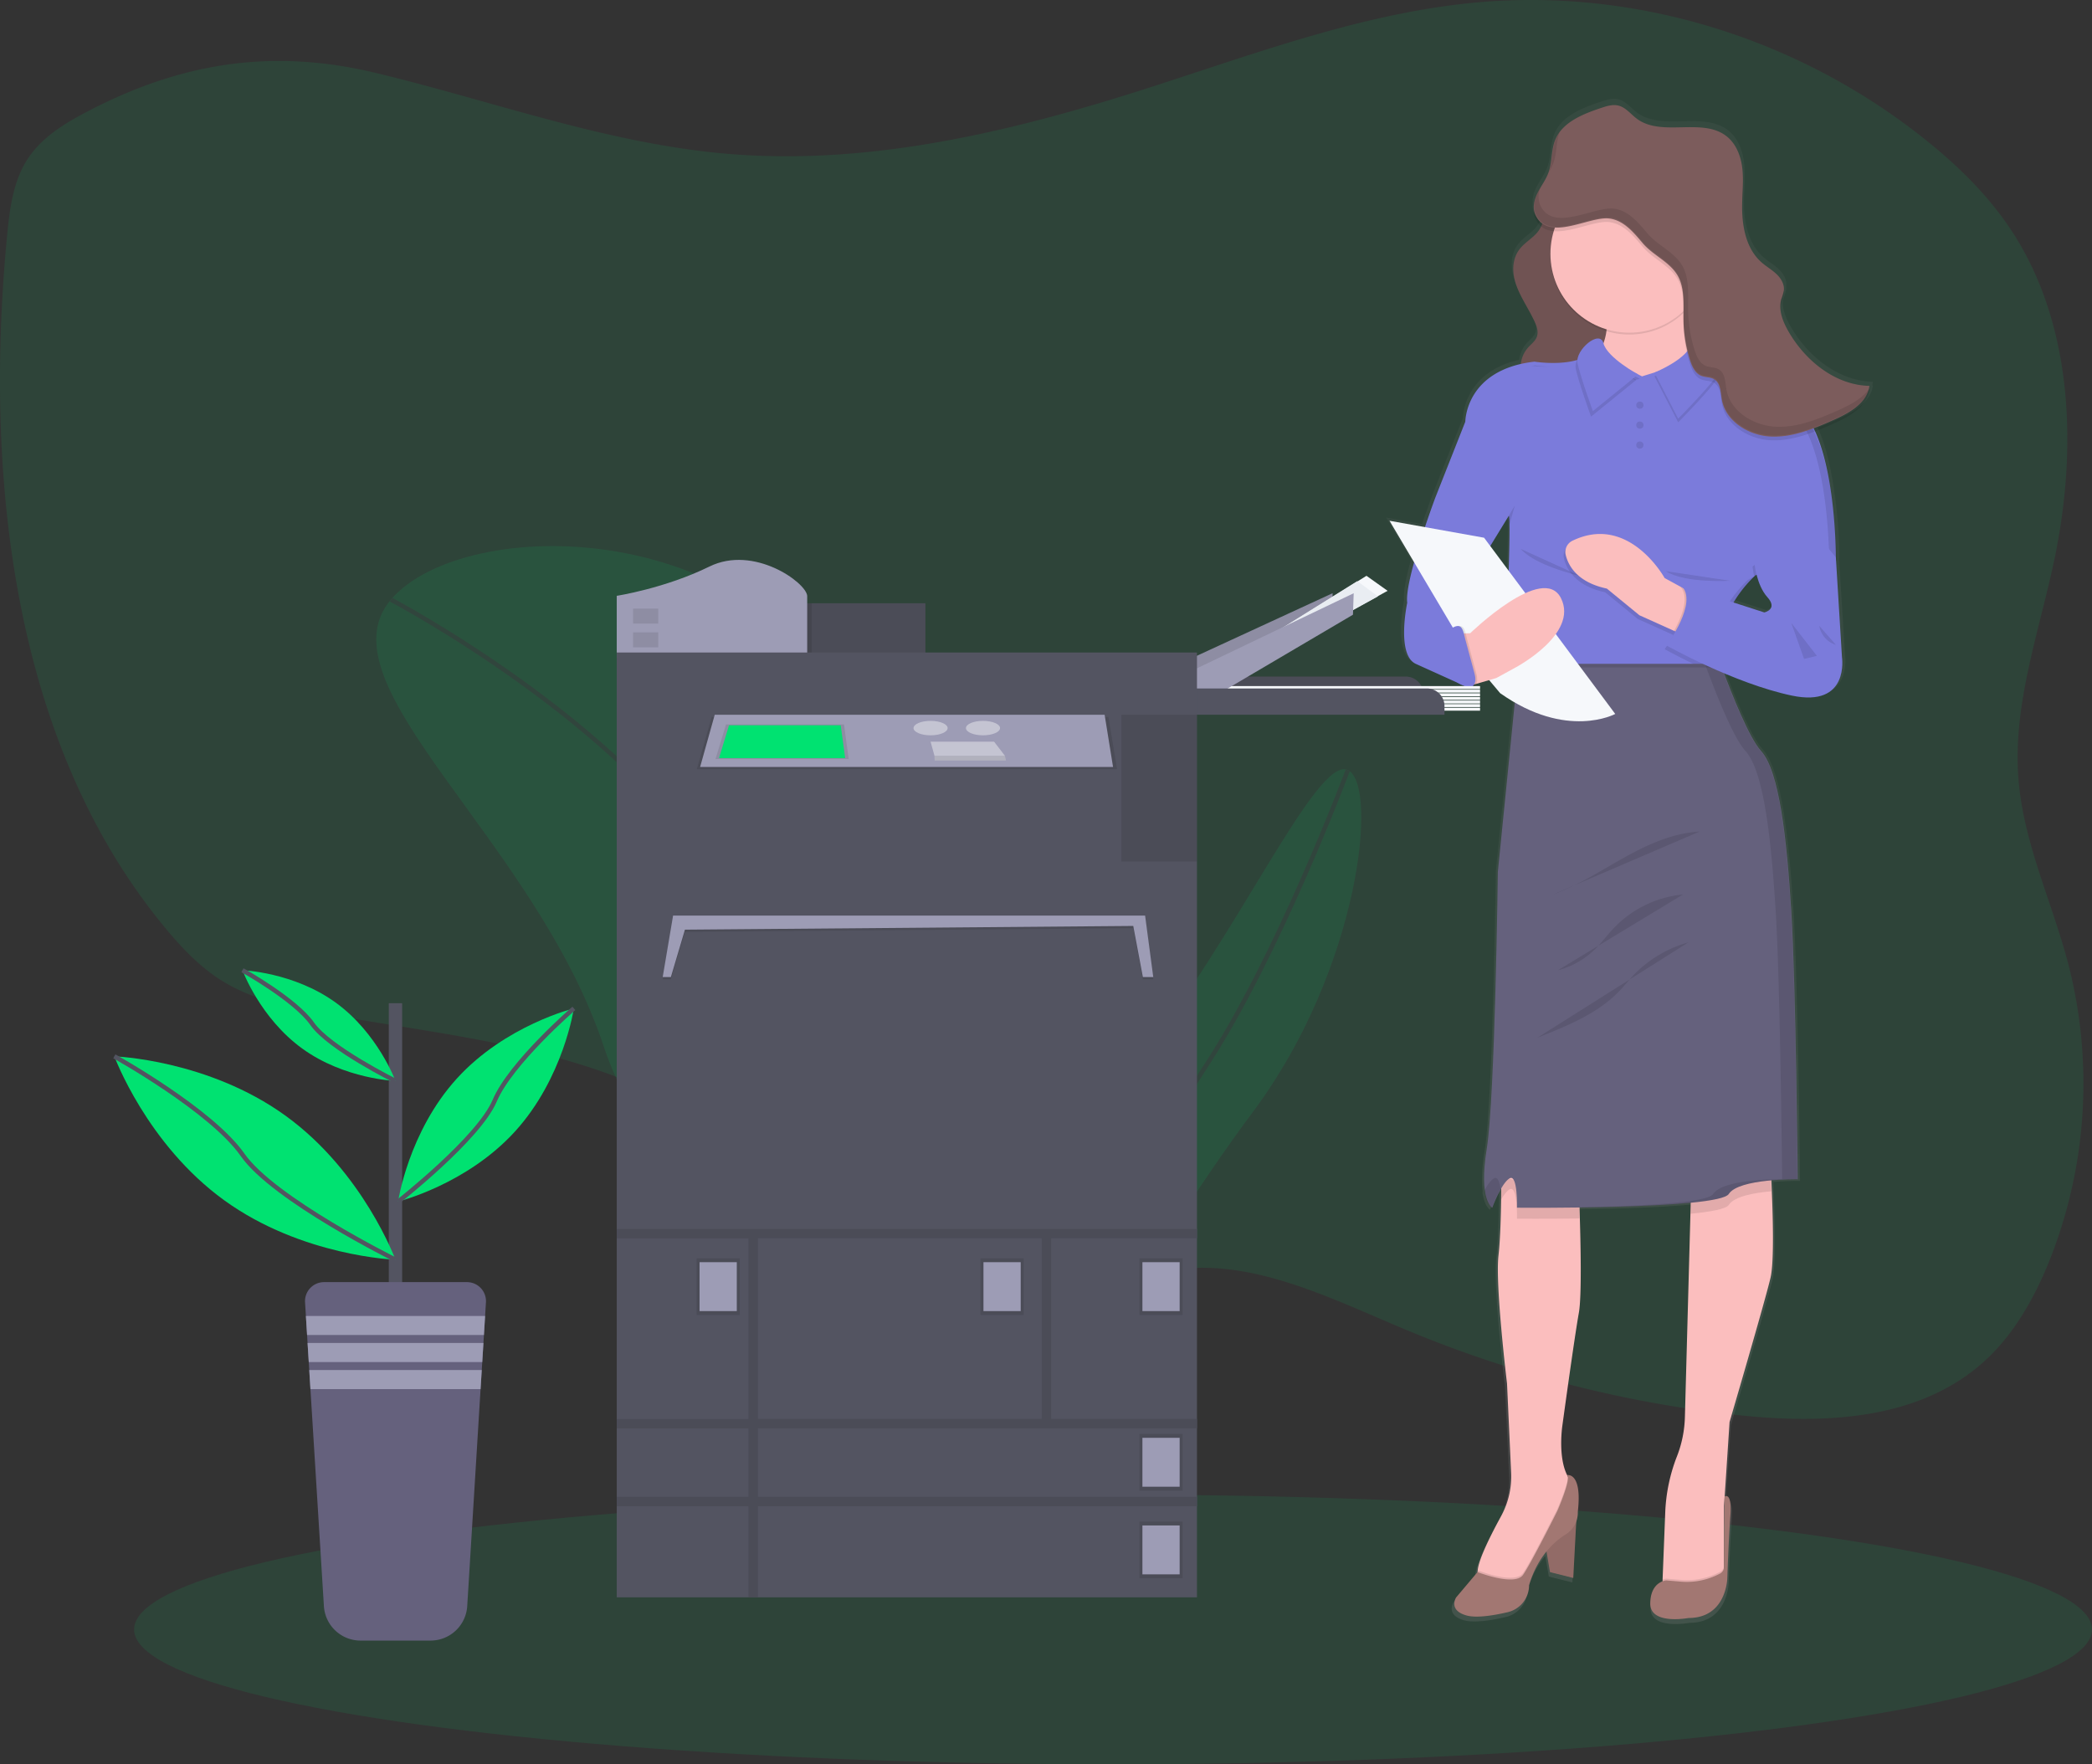 <svg data-name="Layer 1" xmlns="http://www.w3.org/2000/svg" width="941.04" height="793.62"><rect width="100%" height="100%" fill="#333333" stroke="none"/><defs><linearGradient id="a" x1="862.49" y1="783.7" x2="862.49" y2="97.7" gradientUnits="userSpaceOnUse"><stop offset="0" stop-color="gray" stop-opacity=".25"/><stop offset=".54" stop-color="gray" stop-opacity=".12"/><stop offset="1" stop-color="gray" stop-opacity=".1"/></linearGradient></defs><path d="M37.57 51.08c-9.85 5.24-19.69 11.56-25.72 21.35s-7.54 21.9-8.66 33.56C-7.3 215.42 5.94 334.99 74.4 417.5c7.32 8.82 15.29 17.21 24.79 23.26 13.3 8.48 28.84 11.93 44.13 14.75 55.95 10.3 114.57 14.59 164.52 43.3 27.89 16 51.67 39 78.17 57.52s57.73 32.91 89.17 28.44c17.56-2.49 34-10.73 51.57-13.46 36.17-5.62 71.3 12.49 105.31 26.7a538 538 0 00149 38.46c39.71 4.32 84 2.56 113.53-26 11.76-11.36 20.17-26.17 26.59-41.63a215.35 215.35 0 009.34-134.67c-7.26-28.09-20.29-54.78-22.56-83.8-2.62-33.4 9.25-65.87 16.13-98.58 10.5-49.91 8.43-105.66-19-147.67-10.58-16.21-24.48-29.71-39.32-41.56C809.11 17.32 736.66-5.03 666.02.95 612.77 5.47 561.91 25.23 510.7 41.41c-59.65 18.84-121.73 33.07-183.76 27.75-54-4.64-105.45-23.77-158-36.38-46.57-11.18-88.07-4.76-131.37 18.3z" fill="#00e271" opacity=".1"/><ellipse cx="500.68" cy="732.97" rx="440.36" ry="60.65" fill="#00e271" opacity=".1"/><g opacity=".1"><path d="M389.76 332.49c54.19 122.41 128.45 163 95.85 201.28s-178.65 44-213.92-62.77c-30.82-93.28-128.45-163-95.85-201.27s168.41-40.01 213.92 62.76z" fill="#00e271"/><path d="M175.84 269.73s104.51 54.92 147 125.3 162.77 138.78 162.77 138.78" fill="none" stroke="#535461" stroke-miterlimit="10" stroke-width="2"/></g><g opacity=".1"><path d="M563.97 499.64c-56.41 75.8-79.18 135.54-93.24 128.78s-6-94.53 42.33-153.25c42.23-51.32 79.17-135.53 93.23-128.77s5.04 89.6-42.32 153.24z" fill="#00e271"/><path d="M606.29 346.4s-31.08 83.29-64.33 133.84-71.23 148.18-71.23 148.18" fill="none" stroke="#535461" stroke-miterlimit="10" stroke-width="2"/></g><path d="M972 224.9c-15.48-.31-29.14-11.28-36.88-24.59-1.88-3.23-3.5-6.88-3.72-10.52a11.44 11.44 0 01.42-2.52 27.85 27.85 0 001.15-3.85 6 6 0 000-1.58v-.08c.37-2.84-1.3-5.6-3.41-7.56s-4.65-3.4-6.81-5.3c-6.65-5.85-8.68-15.21-8.8-24.13v-.46c.07-3.83.38-7.66.34-11.47a48.68 48.68 0 00-.28-6.5c-.63-5.4-2.7-10.91-6.94-14.35-11.07-9-29.7.37-41.16-8.13-2.79-2.06-5-5.14-8.42-6-2.56-.61-5.21.22-7.7 1-8.44 2.78-17.86 6.45-21.17 14.65-1.88 4.68-1.35 10-3.08 14.76-1.16 3.18-3.28 5.91-4.83 8.92a13.85 13.85 0 00-1.8 7.45 8.5 8.5 0 00.54 4 10.1 10.1 0 002.76 4 12.83 12.83 0 01-1.64 2.62c-2.16 2.64-5.47 4.53-7.71 7.13-4.16 4.82-4 11.36-2 17s5.74 10.81 8.29 16.33c1.1 2.39 2 5.07.84 7.45-.79 1.65-2.44 2.9-3.73 4.33a13.62 13.62 0 00-3.39 7.53c-25.29 5.77-25.3 26.09-25.3 26.09l-13.64 34.38s-2.19 5.79-4.76 13.42L753 286l11.22 18.79c-2.13 7.66-3.63 14.77-3.13 18.33 0 0-5 23.55 3.9 27.71l19.7 8.86a11.23 11.23 0 002.72 1.22l.81.36a2.09 2.09 0 001.83 0h.32a2.48 2.48 0 001.18-.17 2.16 2.16 0 001-1.07.76.76 0 010-.11l5.9-1.7 5 5.91c2.25 1.59 4.46 3 6.62 4.2l-7.74 76.84s-1.25 102.22-5 125.49c-1.39 8.63-1.41 14.51-.88 18.51l-.14.25c.93 6.57 3.35 7.87 3.35 7.87v-.09l.14.09a65.11 65.11 0 014-8.67v1.68c-.07 8.68-.34 20.81-1.24 28.71-1.53 13.43 3.9 57.89 3.9 57.89l1.88 40.47a37.33 37.33 0 01-4.6 19.7c-4.45 8.08-10.24 19.45-10.65 24.48a5.69 5.69 0 000 .82l-9.76 11.5s-3.77 5.82 4.74 8.17c4.57 1.27 12.46 0 18.78-1.49a12.57 12.57 0 009.74-12.22 43.32 43.32 0 018-15.26l1.59 9.3 10.6 2.64 1.37-25.52a11.62 11.62 0 00.73-4.51c2.1-18.15-4.92-16.53-4.92-16.53a1 1 0 01.34.64c-.12-.2-.23-.41-.33-.62C829.68 710 831.8 696 831.8 696s5.57-40.44 7.52-51.11c1.39-7.54.82-32.25.36-46.08 0-.58 0-1.13-.06-1.67 16.44-.21 36.59-.77 50.74-2.14l-.05 1.67-2.61 95.52A52.34 52.34 0 01884 710l-.12.33a77.27 77.27 0 00-5.18 25l-1.21 30.36v.84c-2.11.81-5.44 3.16-5.54 10-.14 10 17.43 6.65 17.43 6.65 17.57 0 17.71-18.28 17.71-18.28s.56-16.76 1.39-28-2.65-8.75-2.65-8.75l-.26 31.91a2.29 2.29 0 010 .25v-28l.27-4.05v-.12l.06-.86 2.17-32.91s16.18-54.86 18.69-65.38c1.79-7.47 1-30 .46-42.46q0-.85-.09-1.65c5-.45 9.46-.5 11.22-.5h.82s-.84-88.1-2.93-121.34-5.44-63.58-13.8-72.73c-5.06-5.52-12.1-22.58-16.89-35.21 9.57 4 20.59 8 31 10.14 26.49 5.54 22.87-17.45 22.87-17.45l-2.69-43.5h.18a221.44 221.44 0 00-2.92-34c-1.4-8.63-3.55-17.54-6.83-24.74 2.88-1.1 5.71-2.32 8.5-3.56 7.2-3.18 15.31-7.68 16.35-15.44h-.35a12.56 12.56 0 00.34-1.65zm-164.26 62.92c.06 4.49-.11 12.28-.38 20.9L799 297.49l8.43-13.68zm112.72 22.78zm3.5 17l-14-4.5a63.9 63.9 0 018.66-10.72c.25-.22.78-.73 1.22-1.15l-.44.09.68-.61.4-.09-.64.61.76-.15a24 24 0 004.78 9.6c5 5.52-1.38 6.9-1.38 6.9z" transform="translate(-129.48 -53.19)" fill="url(#a)"/><path fill="#a27772" d="M709.34 678.71l-1.65 31.08-10.45-2.62-2.21-12.92 14.31-15.54z"/><path opacity=".1" d="M709.34 678.71l-1.65 31.08-10.45-2.62-2.21-12.92 14.31-15.54z"/><path d="M747.71 713.91l15.95 3.3 11.86-10.4v-29.48l.27-4v-.12l.06-.86 2.15-32.67s16-54.46 18.43-64.91c1.76-7.42 1-29.79.45-42.15-.24-5.07-.45-8.46-.45-8.46l-35.21-8.53-.73 27.08-2.58 94.83a52.31 52.31 0 01-3.6 17.64c0 .11-.09.22-.13.32a77.51 77.51 0 00-5.11 24.85l-1.19 30.15v.83z" fill="#fbbebe"/><path d="M775.75 672.36v.83l.06-.86zM747.71 713.91l15.95 3.3 11.86-10.4v-2.5a3.31 3.31 0 01-1.69 2.69l-.17.1a31.75 31.75 0 01-17.91 3.54l-6.22-.53a6.23 6.23 0 00-1.65.4v.83z" opacity=".1"/><path d="M773.61 707.88l.18-.09a3.36 3.36 0 001.71-2.92l.26-31.69s3.44-2.45 2.61 8.69-1.37 27.78-1.37 27.78-.14 18.16-17.48 18.16c0 0-17.33 3.3-17.19-6.6s7.19-10.32 7.19-10.32l6.22.54a31.7 31.7 0 0017.87-3.55z" fill="#a27772"/><path d="M664.64 707.18c.41 7.14 21.45 3 21.45 3l14.17-27.5s11.83-9.08 5.91-17.06a13.07 13.07 0 01-.88-1.35v-.08a6.71 6.71 0 01-.35-.65c-4.24-8.42-2.15-22.24-2.15-22.24s5.49-40.15 7.42-50.75c1.36-7.48.8-32 .35-45.74-.18-5.71-.35-9.54-.35-9.54l-34.93-9.35v10.42c-.08 8.61-.34 20.66-1.23 28.5-1.51 13.33 3.85 57.48 3.85 57.48l1.85 40.18a37.25 37.25 0 01-4.54 19.55c-4.38 8-10.09 19.31-10.49 24.31a4.6 4.6 0 00-.08.82z" fill="#fbbebe"/><path d="M664.64 707.18c.41 7.14 21.45 3 21.45 3l14.17-27.5s11.83-9.08 5.91-17.06a13.07 13.07 0 01-.88-1.35c-.19 4.18-4.77 14.54-4.77 14.54s-11.69 23.39-15.4 28.75-19.87-1-20.47-1.23a4.6 4.6 0 00-.01.85z" opacity=".1"/><path d="M704.89 663.54s6.92-1.61 4.86 16.41a11.63 11.63 0 01-5.48 10.29c-5 3.11-12.59 9.8-16.45 22.82a12.45 12.45 0 01-9.6 12.13c-6.24 1.46-14 2.74-18.53 1.48-8.39-2.33-4.68-8.11-4.68-8.11l9.63-11.41s16.78 6.6 20.49 1.23 15.39-28.71 15.39-28.71 6.43-14.62 4.37-16.13z" fill="#a27772"/><path d="M761.18 518.9l-.73 27.08c9.37-.92 16.09-2.19 17.23-4 2.48-3.84 11.49-5.46 19.16-6.12-.24-5.07-.45-8.46-.45-8.46zM675.22 539.64c1.2-2.09 2.55-3.92 3.85-4.65 3.71-2.06 3.31 13.21 3.31 13.21s12.33.11 28.13-.09c-.18-5.71-.35-9.54-.35-9.54l-34.93-9.35s.05 4.36-.01 10.42z" opacity=".1"/><path d="M671.24 543.28s4.13-11.17 7.83-13.24 3.31 13.21 3.31 13.21 90.77.82 95.3-6.19 31-6.6 31-6.6-.83-87.47-2.89-120.47-5.36-63.13-13.62-72.2c-5.33-5.88-12.92-24.87-17.61-37.55-2.56-6.92-4.25-12-4.25-12l-86.64 4.95-.7 7-9.2 92s-1.25 101.55-5 124.62 2.47 26.47 2.47 26.47z" fill="#65617d"/><g opacity=".1"><path d="M770.65 537.06c4.54-7 31-6.6 31-6.6s-.83-87.47-2.89-120.47-5.36-63.13-13.62-72.2c-5.33-5.88-12.92-24.87-17.61-37.55-2.15-5.82-3.69-10.3-4.12-11.58l6.72-.38s1.69 5 4.25 12c4.7 12.68 12.28 31.67 17.62 37.55 8.25 9.07 11.55 39.19 13.61 72.2s2.89 120.47 2.89 120.47-26.4-.42-30.94 6.6c-3.88 6-70.67 6.26-90.06 6.21 24.82-.1 79.65-.84 83.15-6.25zM672.04 530.04c1.67-.93 2.51 1.67 2.92 4.79a66.63 66.63 0 00-3.9 8.45s-2.39-1.29-3.3-7.82c1.31-2.39 2.83-4.65 4.28-5.42z"/></g><path d="M698.01 76.65c-6 8.18.07 19.81-6.37 27.76-2.12 2.62-5.39 4.5-7.6 7.08-4.11 4.78-3.95 11.28-1.93 16.89s5.66 10.74 8.17 16.22c1.09 2.37 2 5 .83 7.39-.78 1.64-2.41 2.89-3.68 4.3-4.13 4.62-4.25 11-2 16.47s6.47 10.12 10.66 14.71c1.65 1.81 3.74 3.8 6.49 3.75a9 9 0 004.08-1.33 43 43 0 0020.68-24.33c3.12-9.79 2.21-20.33-1.77-29.9-3.48-8.35-9.29-16.34-9.34-25.17 0-7 3.59-13.67 4.23-20.64.78-8.46-4.24-21.91-14.45-25.6.65 5.43-4.96 8.24-8 12.4z" fill="#7c5c5c"/><path d="M698.01 76.65c-6 8.18.07 19.81-6.37 27.76-2.12 2.62-5.39 4.5-7.6 7.08-4.11 4.78-3.95 11.28-1.93 16.89s5.66 10.74 8.17 16.22c1.09 2.37 2 5 .83 7.39-.78 1.64-2.41 2.89-3.68 4.3-4.13 4.62-4.25 11-2 16.47s6.47 10.12 10.66 14.71c1.65 1.81 3.74 3.8 6.49 3.75a9 9 0 004.08-1.33 43 43 0 0020.68-24.33c3.12-9.79 2.21-20.33-1.77-29.9-3.48-8.35-9.29-16.34-9.34-25.17 0-7 3.59-13.67 4.23-20.64.78-8.46-4.24-21.91-14.45-25.6.65 5.43-4.96 8.24-8 12.4zM764.52 374.07c-12 .63-23.31 5.78-33.82 11.63s-20.68 12.5-32 16.6M757.06 402.36a49.51 49.51 0 00-31.17 15.15c-2.92 3.09-5.43 6.55-8.47 9.52a37.64 37.64 0 01-16.72 9.46M759.52 423.89A54.43 54.43 0 00734.46 439c-1.84 2-3.52 4.12-5.37 6.1-9.93 10.71-23.97 16.33-37.57 21.71" opacity=".1"/><path d="M758.52 125.31a245.36 245.36 0 002.48 28.66c1.1 6.77 2.68 12.8 4.95 15.49 6.57 7.83-32.2 18.35-32.2 18.35l-22.9-17.75s18.15-16.7 9.69-33 37.98-11.75 37.98-11.75z" fill="#fbbebe"/><path d="M682.92 300.24h91.6c-2.56-6.92-4.25-12-4.25-12l-86.64 4.95z" opacity=".1"/><path d="M677.02 298.59h97.92c-2.75-9.84.05-18.95 3.92-26a57.73 57.73 0 0110.26-13.3l.67-.61 34.19-7.57 1.84-.41s.28-62.16-21.73-70.69-35.21-20.07-35.21-20.07l-30.25 9.35-22.28-11.28c-7.15 7.7-26.13 4.67-26.13 4.67-31.08 3.59-31.08 27-31.08 27s18.15 42.36 19.53 42.36-1.65 66.55-1.65 66.55z" fill="#7b7bdb"/><path d="M710.83 259.08s-20-4.44-26.77-12.18M811.52 235.88l-23.17 19a38.78 38.78 0 00.77 4.46l.67-.61 34.19-7.57zM748.8 291.99s5.07 2.85 12.84 6.6h13.3c-2.75-9.84.05-18.95 3.92-26L755.41 265c7.97 7.46-6.61 26.99-6.61 26.99z" opacity=".1"/><path d="M672.89 182.25l-13.75 7.42-13.48 34.14s-14 37.4-12.65 47.31c0 0-5 23.38 3.85 27.5l22.91 10.37a2.12 2.12 0 002.75-2.93c-3.26-6.19-6.86-15.87-1.18-21.19l-6.6-13.75 23.93-39.06 8-13.48z" fill="#7b7bdb"/><path d="M703.52 251.26c1.19 4.86 5.21 12.33 18.52 15.15l14.64 12 15.54 7 6.33 2.87 2.68-19.39-6.1-3.34-7.1-3.88s-16-29.07-41.44-16.8a5.63 5.63 0 00-3.07 6.39z" opacity=".1"/><path d="M704.3 249.61c1.18 4.86 5.2 12.33 18.51 15.15l14.65 12 15.54 7 6.33 2.87 2.68-19.39-6.1-3.34-7.11-3.88s-16-29.07-41.43-16.8a5.61 5.61 0 00-3.07 6.39z" fill="#fbbebe"/><circle cx="732.91" cy="115" r="35.48" opacity=".1"/><circle cx="732.91" cy="114.17" r="35.48" fill="#fbbebe"/><path d="M754.89 189.98l-10.67-20.74s15.62-6.3 16.76-13.62 14.95 8.58 12 13.84-18.09 20.52-18.09 20.52z" opacity=".1"/><path d="M754.89 188.33l-10.67-20.74s15.62-6.3 16.76-13.62 14.95 8.58 12 13.84-18.09 20.52-18.09 20.52z" fill="#7b7bdb"/><path d="M667.58 241.88l59 79.27s-21.78 11.82-51.76-9.34l-12.93-15.4-36.86-62.16z" fill="#f6f8fb"/><path d="M655.98 284.98l5.36-.14s32.8-31.84 40.84-15.75-20.42 31.15-20.42 31.15l-8.66 4.75-11.35 3.3-7.22-9.7z" fill="#fbbebe"/><path d="M663.89 302.17c.49 1.83 1 3.85.14 5.55a2.16 2.16 0 01-1 1.06 2.4 2.4 0 01-1.16.17 11.3 11.3 0 01-7.4-3.67 34 34 0 01-4.8-6.93c-1.46-2.55-3-5.38-2.45-8.27.58-3.16 3.41-5.35 6.09-7.13 5.44-3.59 5.57.6 6.81 5.23z" opacity=".1"/><path d="M663.07 302.17c.49 1.83 1 3.85.13 5.55a2.14 2.14 0 01-1 1.06 2.42 2.42 0 01-1.16.17 11.28 11.28 0 01-7.4-3.67 33.6 33.6 0 01-4.8-6.93c-1.47-2.55-3-5.38-2.45-8.27.57-3.16 3.4-5.35 6.08-7.13 5.44-3.59 5.58.6 6.82 5.23z" fill="#7b7bdb"/><path opacity=".1" d="M678.67 232.03l2.74-4.64-2.4 8.62-.34-3.98zM753 283.81l6.33 2.87 2.68-19.39-6.1-3.34c4.21 4.75.53 13.67-2.91 19.86zM778.38 261.25s-20.42 1.24-29.09-4.33"/><g opacity=".1"><path d="M775.84 274.27a57.45 57.45 0 0110.26-13.3 27.64 27.64 0 013-1.65l31.85-6.51 1.84-.41s.28-62.16-21.73-70.69a132.21 132.21 0 01-34.31-19.33l2.41-.74s13.2 11.55 35.2 20.07 21.73 70.69 21.73 70.69h-3.3l-32.61 6.24s-1.4 1.36-1.83 1.76a63 63 0 00-10.41 13.77 34.48 34.48 0 00-2.73 26.09h-3.3c-2.75-9.86.05-18.97 3.93-25.99zM688.91 164.58l1.58-.22a56.65 56.65 0 006.73.57 61.44 61.44 0 01-8.31-.35zM735.6 170.97l-20.15-10.16a10.08 10.08 0 001.18-1.08l21 10.64z"/></g><path d="M812.34 234.23l13.48 16.5 2.75 44.84s3.57 22.82-22.56 17.32-56.38-22.55-56.38-22.55 14.58-19.53 6.6-26.95l37.41 12.1s6.32-1.38 1.37-6.88-5.83-15.4-5.83-15.4z" fill="#7b7bdb"/><path d="M818.39 281.54l7.43 8.52a10.71 10.71 0 01-7.43-8.52zM805.74 280.16l11.55 14.86-5.77 1.37-5.78-16.23zM690.52 97.88c-1.27-3.1-.3-6.69 1.23-9.67s3.62-5.7 4.77-8.86c1.7-4.7 1.18-10 3-14.65 3.26-8.14 12.55-11.78 20.87-14.55 2.46-.82 5.08-1.64 7.6-1 3.33.8 5.55 3.85 8.3 5.9 11.31 8.43 29.68-.84 40.6 8.07 4.18 3.42 6.22 8.88 6.85 14.25s0 10.78-.07 16.18c-.18 9.46 1.59 19.8 8.67 26.07 2.13 1.89 4.65 3.31 6.72 5.26s3.73 4.69 3.36 7.51a26.08 26.08 0 01-1.13 3.82c-1.41 4.93.69 10.16 3.25 14.59 7.64 13.22 21.11 24.11 36.38 24.42-1 7.7-9 12.17-16.13 15.33-9 4-18.56 8-28.44 7.47s-20.13-6.87-21.83-16.61c-.6-3.33-.52-7.43-3.42-9.18-1.75-1.06-4-.8-5.9-1.59-2.73-1.15-4.08-4.19-5-7a63.1 63.1 0 01-2.93-18c-.12-7.23.84-15.13-3.26-21.08-3.8-5.52-10.55-8.31-14.92-13.38-4-4.69-8.44-10.36-15.06-11.26-9.12-1.23-28.07 11.22-33.51-2.04z" opacity=".1"/><path d="M690.52 96.23c-1.27-3.1-.3-6.69 1.23-9.67s3.62-5.7 4.77-8.86c1.7-4.7 1.18-10 3-14.65 3.26-8.14 12.55-11.78 20.87-14.55 2.46-.82 5.08-1.64 7.6-1 3.33.8 5.55 3.85 8.3 5.9 11.31 8.43 29.68-.84 40.6 8.07 4.18 3.42 6.22 8.88 6.85 14.25s0 10.78-.07 16.18c-.18 9.46 1.59 19.8 8.67 26.07 2.13 1.89 4.65 3.31 6.72 5.26s3.73 4.69 3.36 7.51a26.08 26.08 0 01-1.13 3.82c-1.41 4.93.69 10.16 3.25 14.59 7.64 13.22 21.11 24.11 36.38 24.42-1 7.7-9 12.17-16.13 15.33-9 4-18.56 8-28.44 7.47s-20.13-6.87-21.83-16.56c-.6-3.33-.52-7.43-3.42-9.18-1.75-1.06-4-.8-5.9-1.59-2.73-1.15-4.08-4.19-5-7a63.1 63.1 0 01-2.93-18c-.12-7.23.84-15.13-3.26-21.08-3.8-5.52-10.55-8.31-14.92-13.38-4-4.69-8.44-10.36-15.06-11.26-9.12-1.28-28.07 11.17-33.51-2.09z" fill="#7c5c5c"/><path d="M715.7 187.4l20.34-16.5s-13.93-7.55-15.59-14-12.8 3.06-11.66 8.83 6.91 21.67 6.91 21.67z" opacity=".1"/><path d="M716.52 184.93l20.34-16.51s-13.92-7.55-15.58-14-12.8 3.05-11.67 8.83 6.91 21.68 6.91 21.68z" fill="#7b7bdb"/><circle cx="737.66" cy="182.25" r="1.62" opacity=".1"/><circle cx="737.66" cy="191.22" r="1.62" opacity=".1"/><circle cx="737.66" cy="200.2" r="1.62" opacity=".1"/><g opacity=".1"><path d="M698.75 73.3c1.6-4.42 1.26-9.37 2.76-13.81a15.77 15.77 0 00-1.72 3.16c-1.86 4.64-1.33 10-3 14.65 0 .1-.07.18-.11.28a25.76 25.76 0 002.07-4.28zM827.07 184.47c-9 4-18.56 8-28.45 7.47s-20.19-6.84-22-16.58c-.59-3.33-.52-7.43-3.41-9.18-1.75-1.06-4-.8-5.91-1.59-2.73-1.15-4.08-4.19-5-7a62.76 62.76 0 01-2.94-18c-.12-7.23.84-15.13-3.26-21.08-3.8-5.52-10.54-8.31-14.92-13.38-4-4.69-8.43-10.36-15.06-11.26-9.09-1.24-28 11.21-33.45-2a10.47 10.47 0 01.35-7.67c-.39.66-.77 1.32-1.12 2-1.53 3-2.5 6.57-1.23 9.67 5.41 13.26 24.36.81 33.45 2 6.63.9 11 6.57 15.06 11.26 4.38 5.07 11.12 7.86 14.92 13.38 4.1 5.95 3.14 13.85 3.26 21.08a62.76 62.76 0 002.94 18c.89 2.82 2.24 5.86 5 7 1.89.79 4.16.53 5.91 1.59 2.89 1.75 2.82 5.85 3.41 9.18 1.76 9.74 12.07 16.08 22 16.58s19.41-3.44 28.45-7.47c6.51-2.9 13.76-6.91 15.71-13.5-3.12 4.3-8.64 7.24-13.71 9.5z"/></g><path d="M531.77 304.35h100.58a7.92 7.92 0 017.92 7.92v8.25h-108.5v-16.17z" fill="#535461"/><path d="M531.77 304.35h100.58a7.92 7.92 0 017.92 7.92v8.25h-108.5v-16.17z" opacity=".1"/><path fill="#9d9cb5" d="M532.93 297.51l66.5-30.66v9.16l-65.5 31.5-1-10z"/><path opacity=".1" d="M532.93 297.51l66.5-30.66v9.16l-65.5 31.5-1-10z"/><path fill="#f6f8fb" d="M533.1 318.35h132.67v1.33H533.1zM533.1 316.72h132.67v1.33H533.1zM533.1 315.1h132.67v1.33H533.1z"/><path fill="#f6f8fb" d="M614.68 259.01l-104.97 65.3 2.02 3.5 112.45-62.05-9.5-6.75z"/><path fill="#f0f4f9" d="M610.53 261.41l-100.82 62.9 2.02 3.5 108.14-59.56-9.34-6.84z"/><path opacity=".03" d="M610.53 261.41l-100.82 62.9 2.02 3.5 108.14-59.56-9.34-6.84z"/><path fill="#f6f8fb" d="M533.1 313.47h132.67v1.33H533.1zM533.1 311.85h132.67v1.33H533.1zM533.1 310.22h132.67v1.33H533.1zM533.1 308.6h132.67v1.33H533.1z"/><path fill="#9d9cb5" d="M608.93 266.85l-75.45 36.14.95 12.61 13.17-3.17 61-35.92.33-9.66z"/><path d="M535.6 309.68h106.25a7.92 7.92 0 017.92 7.92v3.92H535.6v-11.84zM351.81 271.35h64.46v27.83h-64.46z" fill="#535461"/><path opacity=".1" d="M351.81 271.34h64.45v27.84h-64.45z"/><path opacity=".1" d="M351.81 271.34h13.29v24.34h-13.29z"/><path d="M277.43 268.01s21.67-3.33 41.67-13.16 43.5 7.16 44 13.16v27.67h-85.67z" fill="#9d9cb5"/><path opacity=".1" d="M284.77 273.76h11.33v6.75h-11.33zM284.77 284.43h11.33v6.75h-11.33z"/><path fill="#535461" d="M277.43 293.51v425h261v-425h-261z"/><path opacity=".1" d="M518.77 440.51h-4.67l-4.33-23-201.67 1.67-6.33 21.33h-3.67l4.67-27.66H515.1l3.67 27.66z"/><path fill="#9d9cb5" d="M518.77 439.51h-4.67l-4.33-23-201.67 1.67-6.33 21.33h-3.67l4.67-27.66H515.1l3.67 27.66z"/><path opacity=".1" d="M504.43 321.51h34v66h-34zM502.48 346.01H313.43l6.7-23.5h178.49l3.86 23.5z"/><path fill="#9d9cb5" d="M500.68 345.01H314.93l6.58-23.5h175.38l3.79 23.5z"/><path opacity=".1" d="M381.77 341.43h-59.92l4.75-15.58h53.05l2.12 15.58z"/><path fill="#00e271" d="M380.18 341.01h-56.75l4.5-14.75h50.25l2 14.75z"/><ellipse cx="418.6" cy="327.51" rx="7.67" ry="3.25" fill="#ededf0" opacity=".5"/><ellipse cx="442.18" cy="327.51" rx="7.67" ry="3.25" fill="#ededf0" opacity=".5"/><path fill="#ededf0" opacity=".5" d="M418.6 333.64h28.58l4.84 6.29h-31.67l-1.75-6.29zM420.43 342.1l-.08-2.17h31.67l.5 2.17h-32.09z"/><path opacity=".1" d="M420.43 342.1l-.08-2.17h31.67l.5 2.17h-32.09z"/><path fill="#535461" d="M538.43 557.01v-4.25h-261v4.25h59.25v81.25h-59.25v4.25h59.25v30.75h-59.25v4.25h59.25v41h4.25v-41h197.5v-4.25h-197.5v-30.75h197.5v-4.25h-197.5v-81.25h197.5z"/><path opacity=".1" d="M313.35 566.01h19.42v25.5h-19.42z"/><path fill="#9d9cb5" d="M314.68 567.76h16.75v22h-16.75z"/><path opacity=".1" d="M441.06 566.01h19.42v25.5h-19.42z"/><path fill="#9d9cb5" d="M442.39 567.76h16.75v22h-16.75z"/><path opacity=".1" d="M512.56 566.01h19.42v25.5h-19.42z"/><path fill="#9d9cb5" d="M513.89 567.76h16.75v22h-16.75z"/><path opacity=".1" d="M512.56 645.01h19.42v25.5h-19.42z"/><path fill="#9d9cb5" d="M513.89 646.76h16.75v22h-16.75z"/><path opacity=".1" d="M512.56 684.43h19.42v25.5h-19.42z"/><path fill="#9d9cb5" d="M513.89 686.18h16.75v22h-16.75z"/><path fill="none" d="M336.68 552.76h4.25v165.75h-4.25z"/><path d="M538.43 557.01v-4.2h-261v4.25h59.25v81.25h-59.25v4.25h59.25v30.75h-59.25v4.25h59.25v41h4.25v-41h197.5v-4.25h-197.5v-30.8h197.5v-4.25h-65.59v-81.25zm-69.84 81.25H340.93v-81.25h127.66z" opacity=".1"/><path fill="#535461" d="M174.9 451.27h6v135h-6z"/><path d="M218.59 585.86l-.38 6.08-.53 8.58-.22 3.58-.53 8.59-.23 3.58-.53 8.58-6 97.61a16.53 16.53 0 01-16.5 15.51h-31.48a16.52 16.52 0 01-16.49-15.51l-6.06-97.65-.53-8.58-.22-3.58-.54-8.59-.22-3.58-.53-8.58-.38-6.08a8.56 8.56 0 018.55-9.09h64.28a8.56 8.56 0 018.54 9.13z" fill="#65617d"/><path fill="#9d9cb5" d="M218.21 591.94l-.53 8.58h-79.55l-.53-8.58h80.61zM217.46 604.1l-.53 8.59h-78.04l-.54-8.59h79.11zM216.7 616.27l-.53 8.58h-76.53l-.53-8.58h77.59z"/><path d="M128.44 501.87c34.92 25.26 49.46 64.78 49.46 64.78s-42.08-1.45-77-26.71-49.46-64.77-49.46-64.77 42.08 1.44 77 26.7z" fill="#00e271"/><path d="M51.44 475.17s43.67 24.24 57.69 44.31 68.77 47.17 68.77 47.17" fill="none" stroke="#535461" stroke-miterlimit="10" stroke-width="2"/><path d="M150.98 450.97c19 13.75 26.92 35.26 26.92 35.26s-22.9-.79-41.91-14.54-26.92-35.25-26.92-35.25 22.9.78 41.91 14.53z" fill="#00e271"/><path d="M109.07 436.44s23.77 13.19 31.4 24.12 37.43 25.67 37.43 25.67" fill="none" stroke="#535461" stroke-miterlimit="10" stroke-width="2"/><path d="M205.52 485.13c-21.83 24-26.45 55.35-26.45 55.35s30.78-7.55 52.61-31.54 26.46-55.35 26.46-55.35-30.78 7.55-52.62 31.54z" fill="#00e271"/><path d="M258.14 453.59s-28.44 24.59-35.62 41.54-43.4 45.35-43.4 45.35" fill="none" stroke="#535461" stroke-miterlimit="10" stroke-width="2"/></svg>